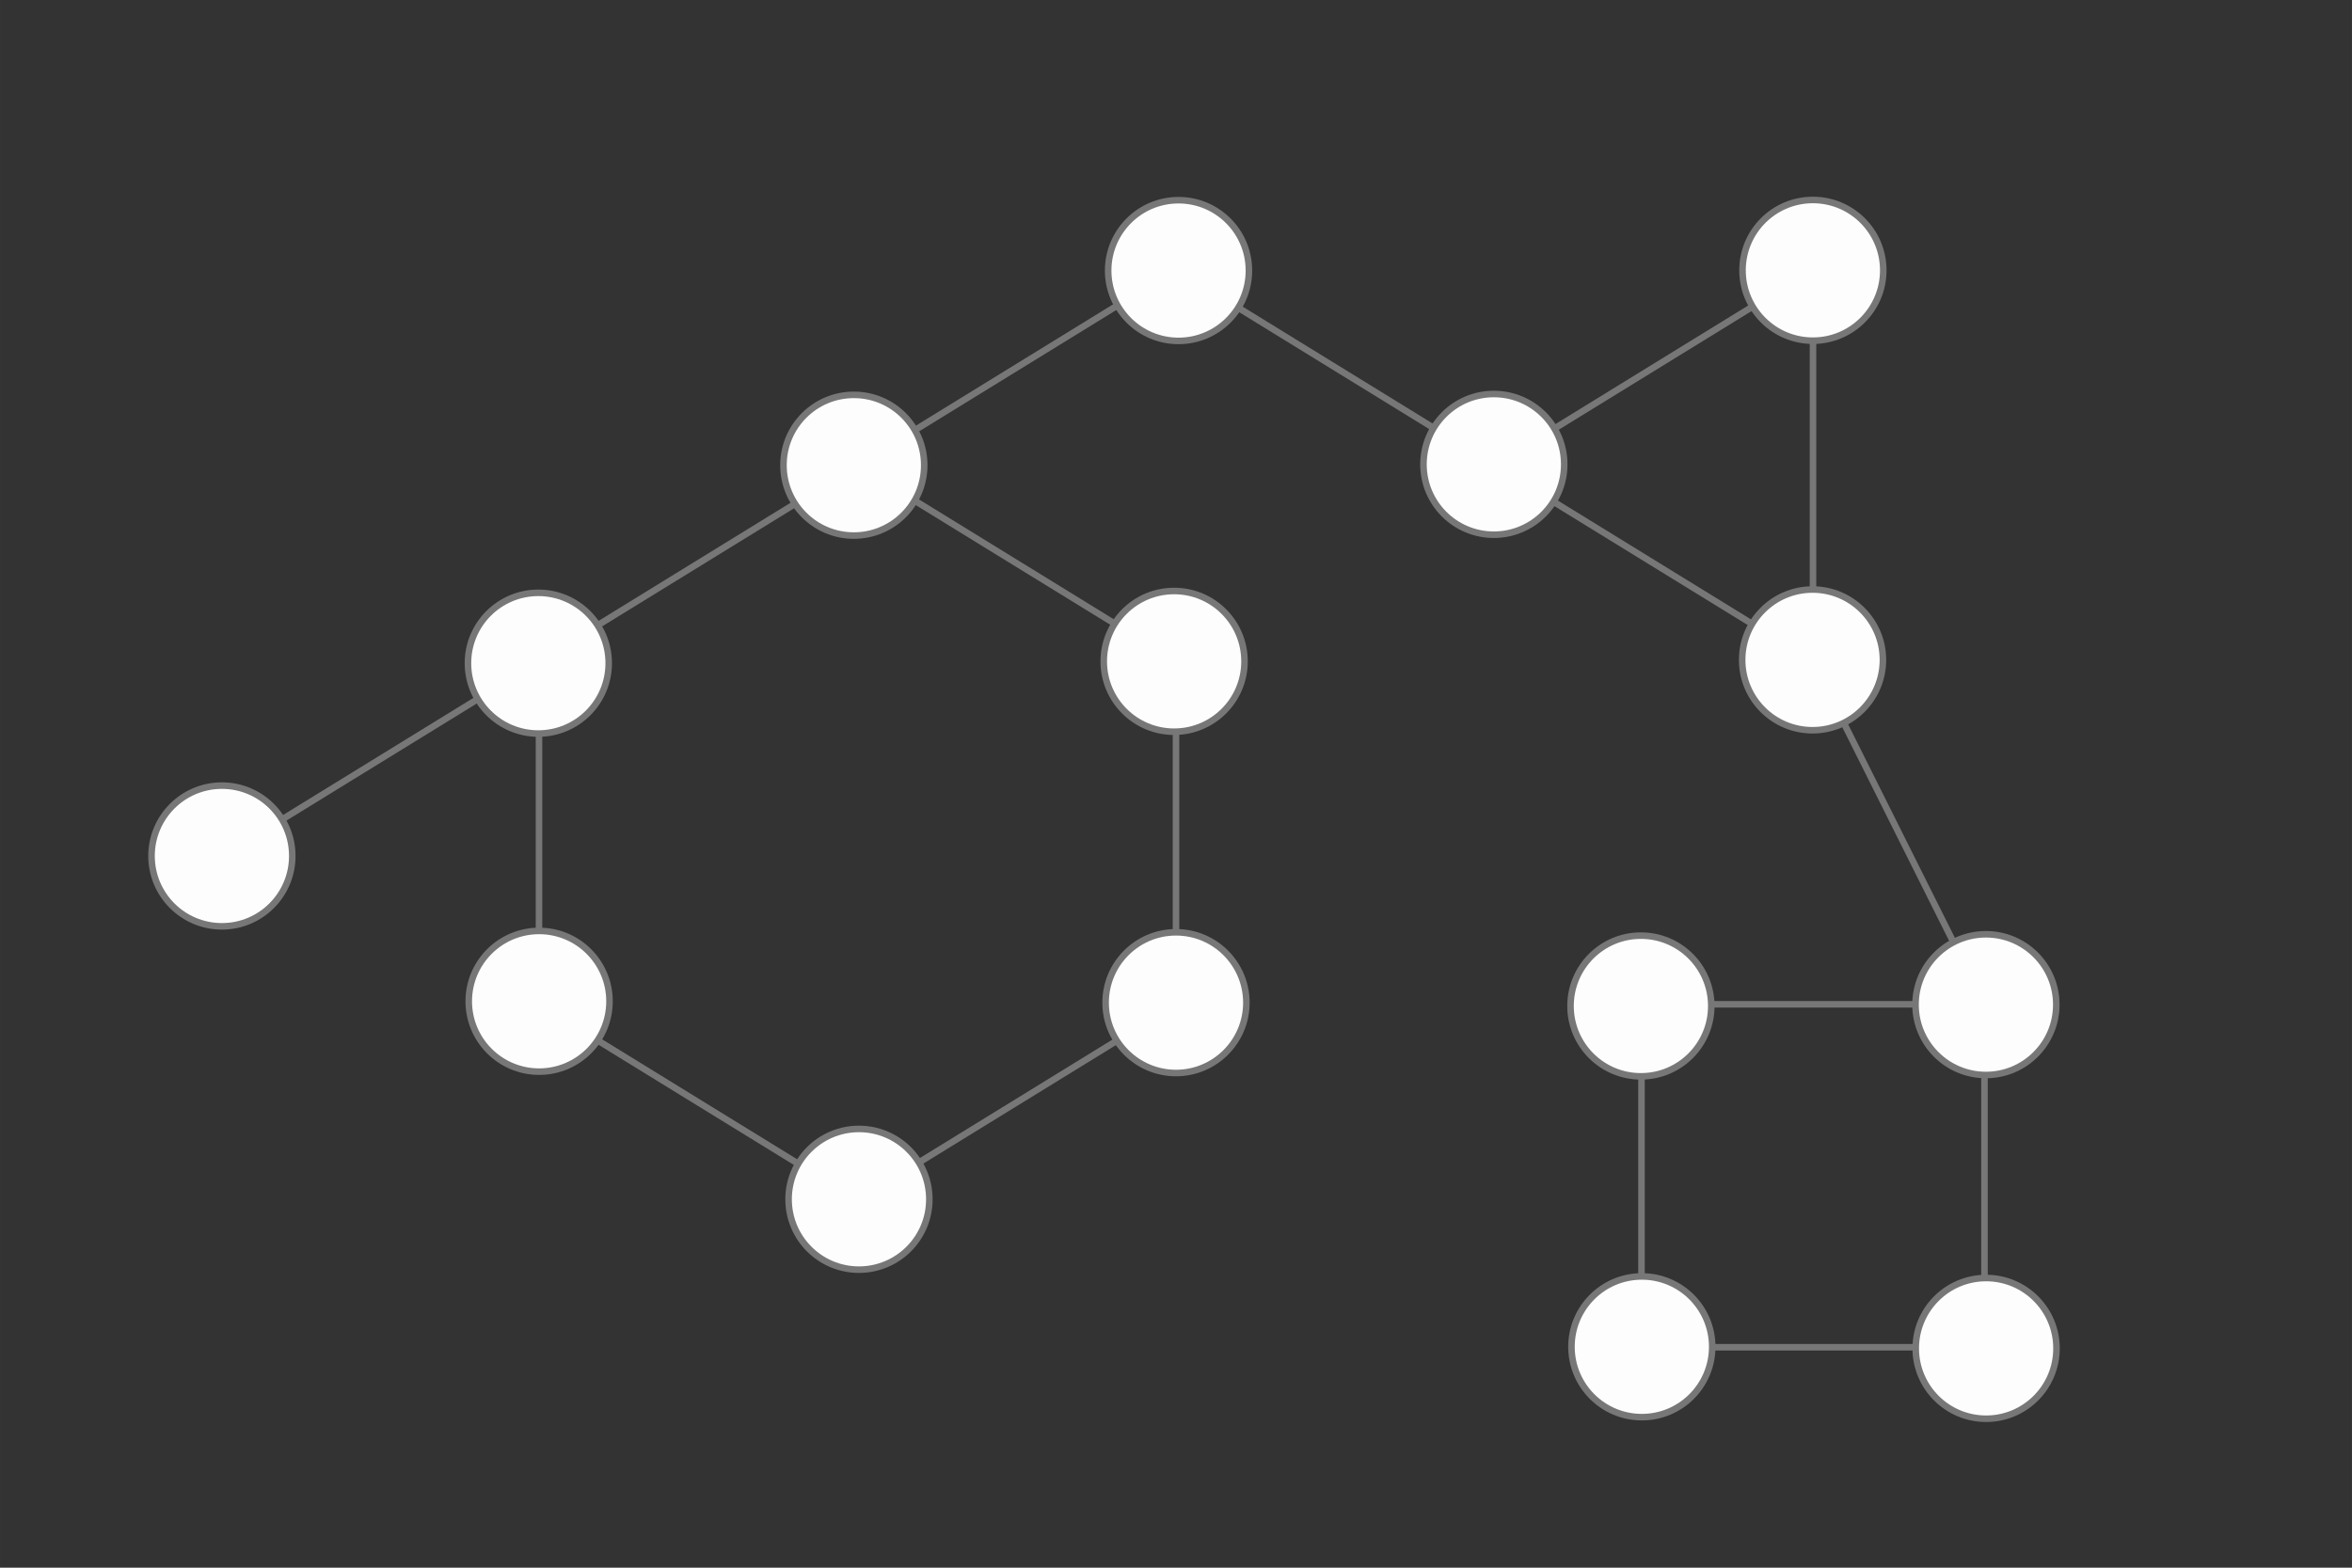 <?xml version="1.0" encoding="UTF-8" standalone="no"?>
<!-- Created with Inkscape (http://www.inkscape.org/) -->

<svg
   xmlns:dc="http://purl.org/dc/elements/1.1/"
   xmlns:cc="http://creativecommons.org/ns#"
   xmlns:rdf="http://www.w3.org/1999/02/22-rdf-syntax-ns#"
   xmlns:svg="http://www.w3.org/2000/svg"
   xmlns="http://www.w3.org/2000/svg"
   xmlns:sodipodi="http://sodipodi.sourceforge.net/DTD/sodipodi-0.dtd"
   xmlns:inkscape="http://www.inkscape.org/namespaces/inkscape"
   width="360pt"
   height="240pt"
   viewBox="0 0 127 84.667"
   version="1.1"
   id="svg8"
   inkscape:version="0.92.4 (5da689c313, 2019-01-14)"
   sodipodi:docname="input.svg">
  <rect x="0" y="0" width="127" height="84.667" fill="#333333" stroke="none"/>
  <defs
     id="defs2">
    <marker
       inkscape:isstock="true"
       style="overflow:visible;"
       id="marker5050"
       refX="0.0"
       refY="0.0"
       orient="auto"
       inkscape:stockid="Arrow1Lend">
      <path
         transform="scale(0.8) rotate(180) translate(12.5,0)"
         style="fill-rule:evenodd;stroke:#787878;stroke-width:1pt;stroke-opacity:1;fill:#787878;fill-opacity:1"
         d="M 0.0,0.0 L 5.0,-5.0 L -12.5,0.0 L 5.0,5.0 L 0.0,0.0 z "
         id="path5048" />
    </marker>
    <marker
       inkscape:isstock="true"
       style="overflow:visible;"
       id="marker4914"
       refX="0.0"
       refY="0.0"
       orient="auto"
       inkscape:stockid="Arrow1Lend">
      <path
         transform="scale(0.8) rotate(180) translate(12.5,0)"
         style="fill-rule:evenodd;stroke:#787878;stroke-width:1pt;stroke-opacity:1;fill:#787878;fill-opacity:1"
         d="M 0.0,0.0 L 5.0,-5.0 L -12.5,0.0 L 5.0,5.0 L 0.0,0.0 z "
         id="path4912" />
    </marker>
    <marker
       inkscape:isstock="true"
       style="overflow:visible;"
       id="marker4784"
       refX="0.0"
       refY="0.0"
       orient="auto"
       inkscape:stockid="Arrow1Lend">
      <path
         transform="scale(0.8) rotate(180) translate(12.5,0)"
         style="fill-rule:evenodd;stroke:#787878;stroke-width:1pt;stroke-opacity:1;fill:#787878;fill-opacity:1"
         d="M 0.0,0.0 L 5.0,-5.0 L -12.5,0.0 L 5.0,5.0 L 0.0,0.0 z "
         id="path4782" />
    </marker>
    <marker
       inkscape:isstock="true"
       style="overflow:visible;"
       id="marker4660"
       refX="0.0"
       refY="0.0"
       orient="auto"
       inkscape:stockid="Arrow1Lend">
      <path
         transform="scale(0.8) rotate(180) translate(12.5,0)"
         style="fill-rule:evenodd;stroke:#787878;stroke-width:1pt;stroke-opacity:1;fill:#787878;fill-opacity:1"
         d="M 0.0,0.0 L 5.0,-5.0 L -12.5,0.0 L 5.0,5.0 L 0.0,0.0 z "
         id="path4658" />
    </marker>
    <marker
       inkscape:stockid="Arrow1Lend"
       orient="auto"
       refY="0.0"
       refX="0.0"
       id="marker2332"
       style="overflow:visible;"
       inkscape:isstock="true">
      <path
         id="path2330"
         d="M 0.0,0.0 L 5.0,-5.0 L -12.5,0.0 L 5.0,5.0 L 0.0,0.0 z "
         style="fill-rule:evenodd;stroke:#787878;stroke-width:1pt;stroke-opacity:1;fill:#787878;fill-opacity:1"
         transform="scale(0.8) rotate(180) translate(12.5,0)" />
    </marker>
    <marker
       inkscape:stockid="Arrow1Lend"
       orient="auto"
       refY="0.0"
       refX="0.0"
       id="marker2238"
       style="overflow:visible;"
       inkscape:isstock="true">
      <path
         id="path2236"
         d="M 0.0,0.0 L 5.0,-5.0 L -12.5,0.0 L 5.0,5.0 L 0.0,0.0 z "
         style="fill-rule:evenodd;stroke:#787878;stroke-width:1pt;stroke-opacity:1;fill:#787878;fill-opacity:1"
         transform="scale(0.8) rotate(180) translate(12.5,0)" />
    </marker>
    <marker
       inkscape:stockid="Arrow1Lend"
       orient="auto"
       refY="0.0"
       refX="0.0"
       id="marker2150"
       style="overflow:visible;"
       inkscape:isstock="true">
      <path
         id="path2148"
         d="M 0.0,0.0 L 5.0,-5.0 L -12.5,0.0 L 5.0,5.0 L 0.0,0.0 z "
         style="fill-rule:evenodd;stroke:#787878;stroke-width:1pt;stroke-opacity:1;fill:#787878;fill-opacity:1"
         transform="scale(0.8) rotate(180) translate(12.5,0)" />
    </marker>
    <marker
       inkscape:stockid="Arrow1Lend"
       orient="auto"
       refY="0.0"
       refX="0.0"
       id="marker2074"
       style="overflow:visible;"
       inkscape:isstock="true">
      <path
         id="path2072"
         d="M 0.0,0.0 L 5.0,-5.0 L -12.5,0.0 L 5.0,5.0 L 0.0,0.0 z "
         style="fill-rule:evenodd;stroke:#787878;stroke-width:1pt;stroke-opacity:1;fill:#787878;fill-opacity:1"
         transform="scale(0.8) rotate(180) translate(12.5,0)" />
    </marker>
    <marker
       inkscape:stockid="Arrow1Lend"
       orient="auto"
       refY="0.0"
       refX="0.0"
       id="marker1986"
       style="overflow:visible;"
       inkscape:isstock="true">
      <path
         id="path1984"
         d="M 0.0,0.0 L 5.0,-5.0 L -12.5,0.0 L 5.0,5.0 L 0.0,0.0 z "
         style="fill-rule:evenodd;stroke:#787878;stroke-width:1pt;stroke-opacity:1;fill:#787878;fill-opacity:1"
         transform="scale(0.8) rotate(180) translate(12.5,0)" />
    </marker>
    <marker
       inkscape:isstock="true"
       style="overflow:visible;"
       id="marker1868"
       refX="0.0"
       refY="0.0"
       orient="auto"
       inkscape:stockid="Arrow1Lend">
      <path
         transform="scale(0.8) rotate(180) translate(12.5,0)"
         style="fill-rule:evenodd;stroke:#787878;stroke-width:1pt;stroke-opacity:1;fill:#787878;fill-opacity:1"
         d="M 0.0,0.0 L 5.0,-5.0 L -12.5,0.0 L 5.0,5.0 L 0.0,0.0 z "
         id="path1866" />
    </marker>
    <marker
       inkscape:stockid="Arrow1Lend"
       orient="auto"
       refY="0"
       refX="0"
       id="marker1986-8"
       style="overflow:visible"
       inkscape:isstock="true">
      <path
         inkscape:connector-curvature="0"
         id="path1984-7"
         d="M 0,0 5,-5 -12.5,0 5,5 Z"
         style="fill:#787878;fill-opacity:1;fill-rule:evenodd;stroke:#787878;stroke-width:1pt;stroke-opacity:1"
         transform="matrix(-0.8,0,0,-0.8,-10,0)" />
    </marker>
    <marker
       inkscape:stockid="Arrow1Lend"
       orient="auto"
       refY="0"
       refX="0"
       id="marker1986-8-4"
       style="overflow:visible"
       inkscape:isstock="true">
      <path
         inkscape:connector-curvature="0"
         id="path1984-7-7"
         d="M 0,0 5,-5 -12.5,0 5,5 Z"
         style="fill:#787878;fill-opacity:1;fill-rule:evenodd;stroke:#787878;stroke-width:1pt;stroke-opacity:1"
         transform="matrix(-0.8,0,0,-0.8,-10,0)" />
    </marker>
    <marker
       inkscape:stockid="Arrow1Lend"
       orient="auto"
       refY="0"
       refX="0"
       id="marker1986-8-9"
       style="overflow:visible"
       inkscape:isstock="true">
      <path
         inkscape:connector-curvature="0"
         id="path1984-7-1"
         d="M 0,0 5,-5 -12.5,0 5,5 Z"
         style="fill:#787878;fill-opacity:1;fill-rule:evenodd;stroke:#787878;stroke-width:1pt;stroke-opacity:1"
         transform="matrix(-0.8,0,0,-0.8,-10,0)" />
    </marker>
    <marker
       inkscape:stockid="Arrow1Lend"
       orient="auto"
       refY="0"
       refX="0"
       id="marker1986-8-4-1"
       style="overflow:visible"
       inkscape:isstock="true">
      <path
         inkscape:connector-curvature="0"
         id="path1984-7-7-7"
         d="M 0,0 5,-5 -12.5,0 5,5 Z"
         style="fill:#787878;fill-opacity:1;fill-rule:evenodd;stroke:#787878;stroke-width:1pt;stroke-opacity:1"
         transform="matrix(-0.8,0,0,-0.8,-10,0)" />
    </marker>
    <marker
       inkscape:isstock="true"
       style="overflow:visible"
       id="marker4660-2"
       refX="0"
       refY="0"
       orient="auto"
       inkscape:stockid="Arrow1Lend">
      <path
         inkscape:connector-curvature="0"
         transform="matrix(-0.8,0,0,-0.8,-10,0)"
         style="fill:#787878;fill-opacity:1;fill-rule:evenodd;stroke:#787878;stroke-width:1pt;stroke-opacity:1"
         d="M 0,0 5,-5 -12.5,0 5,5 Z"
         id="path4658-9" />
    </marker>
    <marker
       inkscape:isstock="true"
       style="overflow:visible"
       id="marker4784-0"
       refX="0"
       refY="0"
       orient="auto"
       inkscape:stockid="Arrow1Lend">
      <path
         inkscape:connector-curvature="0"
         transform="matrix(-0.8,0,0,-0.8,-10,0)"
         style="fill:#787878;fill-opacity:1;fill-rule:evenodd;stroke:#787878;stroke-width:1pt;stroke-opacity:1"
         d="M 0,0 5,-5 -12.5,0 5,5 Z"
         id="path4782-0" />
    </marker>
    <marker
       inkscape:isstock="true"
       style="overflow:visible"
       id="marker4914-8"
       refX="0"
       refY="0"
       orient="auto"
       inkscape:stockid="Arrow1Lend">
      <path
         inkscape:connector-curvature="0"
         transform="matrix(-0.8,0,0,-0.8,-10,0)"
         style="fill:#787878;fill-opacity:1;fill-rule:evenodd;stroke:#787878;stroke-width:1pt;stroke-opacity:1"
         d="M 0,0 5,-5 -12.5,0 5,5 Z"
         id="path4912-1" />
    </marker>
  </defs>
  <sodipodi:namedview
     id="base"
     pagecolor="#ffffff"
     bordercolor="#666666"
     borderopacity="1.0"
     inkscape:pageopacity="0.0"
     inkscape:pageshadow="2"
     inkscape:zoom="1.6612501"
     inkscape:cx="139.76915"
     inkscape:cy="75.039348"
     inkscape:document-units="pt"
     inkscape:current-layer="layer1"
     showgrid="true"
     units="pt"
     inkscape:window-width="2560"
     inkscape:window-height="1346"
     inkscape:window-x="-12"
     inkscape:window-y="-12"
     inkscape:window-maximized="1">
    <inkscape:grid
       type="xygrid"
       id="grid4518" />
  </sodipodi:namedview>
  <g
     inkscape:label="Layer 1"
     inkscape:groupmode="layer"
     id="layer1"
     transform="translate(0,-212.333)"
     style="opacity:0.99">
    <path
       style="fill:none;stroke:#787878;stroke-width:0.353;stroke-linecap:butt;stroke-linejoin:miter;stroke-opacity:1;stroke-miterlimit:4;stroke-dasharray:none"
       d="m 29.104,248.052 17.198,-10.583 17.198,10.583"
       id="path1649"
       inkscape:connector-curvature="0" />
    <path
       style="fill:none;stroke:#787878;stroke-width:0.353;stroke-linecap:butt;stroke-linejoin:miter;stroke-opacity:1;stroke-miterlimit:4;stroke-dasharray:none"
       d="m 29.104,248.052 v 18.521"
       id="path1651"
       inkscape:connector-curvature="0" />
    <path
       style="fill:none;stroke:#787878;stroke-width:0.353;stroke-linecap:butt;stroke-linejoin:miter;stroke-opacity:1;stroke-miterlimit:4;stroke-dasharray:none"
       d="m 63.5,248.052 v 18.521"
       id="path1653"
       inkscape:connector-curvature="0" />
    <path
       inkscape:connector-curvature="0"
       id="path1655"
       d="M 63.5,266.573 46.302,277.156 29.104,266.573"
       style="fill:none;stroke:#787878;stroke-width:0.353;stroke-linecap:butt;stroke-linejoin:miter;stroke-opacity:1;stroke-miterlimit:4;stroke-dasharray:none" />
    <path
       style="fill:none;stroke:#787878;stroke-width:0.353;stroke-linecap:butt;stroke-linejoin:miter;stroke-opacity:1;stroke-miterlimit:4;stroke-dasharray:none"
       d="M 80.698,237.469 97.896,226.885"
       id="path1657"
       inkscape:connector-curvature="0" />
    <path
       inkscape:connector-curvature="0"
       id="path1659"
       d="M 11.906,258.635 29.104,248.052"
       style="fill:none;stroke:#787878;stroke-width:0.353;stroke-linecap:butt;stroke-linejoin:miter;stroke-opacity:1;stroke-miterlimit:4;stroke-dasharray:none" />
    <path
       inkscape:connector-curvature="0"
       id="path1661"
       d="m 46.302,237.469 17.198,-10.583 17.198,10.583"
       style="fill:none;stroke:#787878;stroke-width:0.353;stroke-linecap:butt;stroke-linejoin:miter;stroke-opacity:1;stroke-miterlimit:4;stroke-dasharray:none" />
    <path
       style="fill:none;stroke:#787878;stroke-width:0.353;stroke-linecap:butt;stroke-linejoin:miter;stroke-opacity:1;stroke-miterlimit:4;stroke-dasharray:none"
       d="M 80.698,237.469 97.896,248.052"
       id="path1678"
       inkscape:connector-curvature="0" />
    <path
       style="fill:none;stroke:#787878;stroke-width:0.353;stroke-linecap:butt;stroke-linejoin:miter;stroke-opacity:1;stroke-miterlimit:4;stroke-dasharray:none"
       d="M 97.896,226.885 V 248.052"
       id="path1695"
       inkscape:connector-curvature="0" />
    <path
       style="fill:none;stroke:#787878;stroke-width:0.353;stroke-linecap:butt;stroke-linejoin:miter;stroke-opacity:1;stroke-miterlimit:4;stroke-dasharray:none"
       d="m 88.635,266.573 h 18.521 v 18.521 H 88.635 Z"
       id="path1703"
       inkscape:connector-curvature="0" />
    <path
       style="fill:none;stroke:#787878;stroke-width:0.353;stroke-linecap:butt;stroke-linejoin:miter;stroke-opacity:1;stroke-miterlimit:4;stroke-dasharray:none"
       d="m 97.896,248.052 9.26,18.521"
       id="path1847"
       inkscape:connector-curvature="0" />
    <circle
       style="opacity:1;fill:#ffffff;fill-opacity:1;fill-rule:nonzero;stroke:#787878;stroke-width:0.353;stroke-linecap:butt;stroke-linejoin:round;stroke-miterlimit:4;stroke-dasharray:none;stroke-dashoffset:0;stroke-opacity:1;paint-order:markers fill stroke"
       id="circle820"
       cx="46.105"
       cy="237.458"
       r="3.8" />
    <circle
       r="3.8"
       cy="266.41"
       cx="29.111"
       id="circle822-1"
       style="opacity:1;fill:#ffffff;fill-opacity:1;fill-rule:nonzero;stroke:#787878;stroke-width:0.353;stroke-linecap:butt;stroke-linejoin:round;stroke-miterlimit:4;stroke-dasharray:none;stroke-dashoffset:0;stroke-opacity:1;paint-order:markers fill stroke" />
    <circle
       r="3.8"
       cy="277.104"
       cx="46.381"
       id="circle822-18"
       style="opacity:1;fill:#ffffff;fill-opacity:1;fill-rule:nonzero;stroke:#787878;stroke-width:0.353;stroke-linecap:butt;stroke-linejoin:round;stroke-miterlimit:4;stroke-dasharray:none;stroke-dashoffset:0;stroke-opacity:1;paint-order:markers fill stroke" />
    <circle
       r="3.8"
       cy="248.051"
       cx="63.399"
       id="circle822-4"
       style="opacity:1;fill:#ffffff;fill-opacity:1;fill-rule:nonzero;stroke:#787878;stroke-width:0.353;stroke-linecap:butt;stroke-linejoin:round;stroke-miterlimit:4;stroke-dasharray:none;stroke-dashoffset:0;stroke-opacity:1;paint-order:markers fill stroke" />
    <circle
       r="3.8"
       cy="258.562"
       cx="11.982"
       id="circle822-9"
       style="opacity:1;fill:#ffffff;fill-opacity:1;fill-rule:nonzero;stroke:#787878;stroke-width:0.353;stroke-linecap:butt;stroke-linejoin:round;stroke-miterlimit:4;stroke-dasharray:none;stroke-dashoffset:0;stroke-opacity:1;paint-order:markers fill stroke" />
    <circle
       r="3.8"
       cy="237.412"
       cx="80.663"
       id="circle1627"
       style="opacity:1;fill:#ffffff;fill-opacity:1;fill-rule:nonzero;stroke:#787878;stroke-width:0.353;stroke-linecap:butt;stroke-linejoin:round;stroke-miterlimit:4;stroke-dasharray:none;stroke-dashoffset:0;stroke-opacity:1;paint-order:markers fill stroke" />
    <circle
       style="opacity:1;fill:#ffffff;fill-opacity:1;fill-rule:nonzero;stroke:#787878;stroke-width:0.353;stroke-linecap:butt;stroke-linejoin:round;stroke-miterlimit:4;stroke-dasharray:none;stroke-dashoffset:0;stroke-opacity:1;paint-order:markers fill stroke"
       id="circle1629"
       cx="63.637"
       cy="226.945"
       r="3.8" />
    <circle
       style="opacity:1;fill:#ffffff;fill-opacity:1;fill-rule:nonzero;stroke:#787878;stroke-width:0.353;stroke-linecap:butt;stroke-linejoin:round;stroke-miterlimit:4;stroke-dasharray:none;stroke-dashoffset:0;stroke-opacity:1;paint-order:markers fill stroke"
       id="circle1631"
       cx="63.5"
       cy="266.484"
       r="3.8" />
    <circle
       r="3.8"
       cy="247.972"
       cx="97.871"
       id="circle1639"
       style="opacity:1;fill:#ffffff;fill-opacity:1;fill-rule:nonzero;stroke:#787878;stroke-width:0.353;stroke-linecap:butt;stroke-linejoin:round;stroke-miterlimit:4;stroke-dasharray:none;stroke-dashoffset:0;stroke-opacity:1;paint-order:markers fill stroke" />
    <circle
       style="opacity:1;fill:#ffffff;fill-opacity:1;fill-rule:nonzero;stroke:#787878;stroke-width:0.353;stroke-linecap:butt;stroke-linejoin:round;stroke-miterlimit:4;stroke-dasharray:none;stroke-dashoffset:0;stroke-opacity:1;paint-order:markers fill stroke"
       id="circle1641"
       cx="107.244"
       cy="285.156"
       r="3.8" />
    <circle
       style="opacity:1;fill:#ffffff;fill-opacity:1;fill-rule:nonzero;stroke:#787878;stroke-width:0.353;stroke-linecap:butt;stroke-linejoin:round;stroke-miterlimit:4;stroke-dasharray:none;stroke-dashoffset:0;stroke-opacity:1;paint-order:markers fill stroke"
       id="circle1643"
       cx="107.233"
       cy="266.591"
       r="3.8" />
    <circle
       style="opacity:1;fill:#ffffff;fill-opacity:1;fill-rule:nonzero;stroke:#787878;stroke-width:0.353;stroke-linecap:butt;stroke-linejoin:round;stroke-miterlimit:4;stroke-dasharray:none;stroke-dashoffset:0;stroke-opacity:1;paint-order:markers fill stroke"
       id="circle1647"
       cx="97.89"
       cy="226.933"
       r="3.8" />
    <circle
       r="3.8"
       cy="285.07"
       cx="88.654"
       id="circle1699"
       style="opacity:1;fill:#ffffff;fill-opacity:1;fill-rule:nonzero;stroke:#787878;stroke-width:0.353;stroke-linecap:butt;stroke-linejoin:round;stroke-miterlimit:4;stroke-dasharray:none;stroke-dashoffset:0;stroke-opacity:1;paint-order:markers fill stroke" />
    <circle
       r="3.8"
       cy="266.664"
       cx="88.603"
       id="circle1701"
       style="opacity:1;fill:#ffffff;fill-opacity:1;fill-rule:nonzero;stroke:#787878;stroke-width:0.353;stroke-linecap:butt;stroke-linejoin:round;stroke-miterlimit:4;stroke-dasharray:none;stroke-dashoffset:0;stroke-opacity:1;paint-order:markers fill stroke" />
    <circle
       r="3.8"
       cy="248.15"
       cx="29.068"
       id="circle822"
       style="opacity:1;fill:#ffffff;fill-opacity:1;fill-rule:nonzero;stroke:#787878;stroke-width:0.353;stroke-linecap:butt;stroke-linejoin:round;stroke-miterlimit:4;stroke-dasharray:none;stroke-dashoffset:0;stroke-opacity:1;paint-order:markers fill stroke" />
  </g>
</svg>
